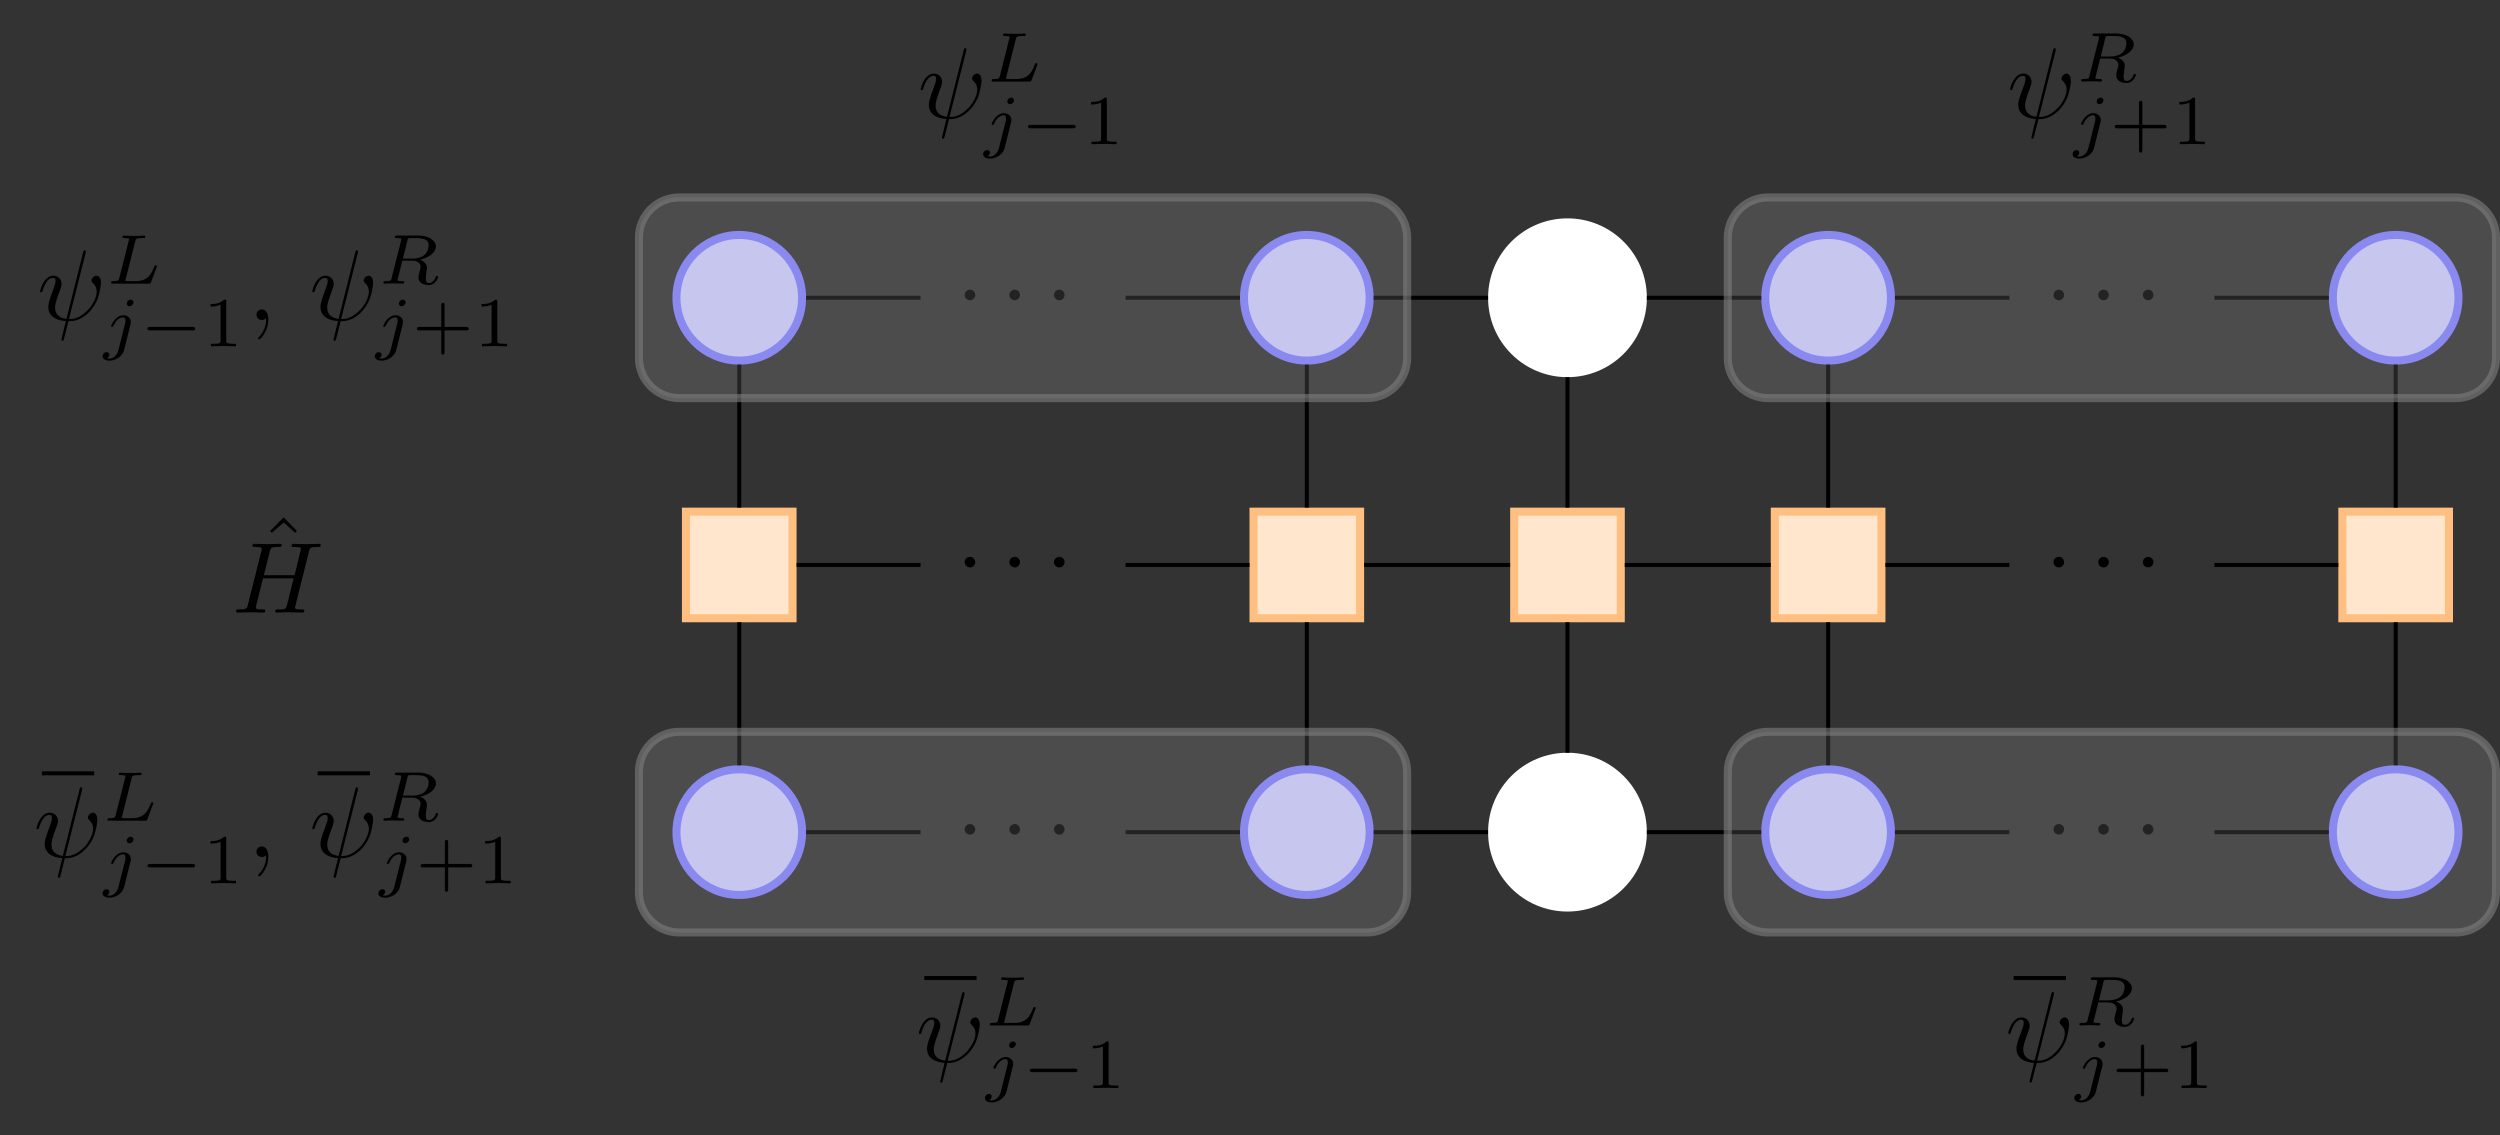 <?xml version="1.0" encoding="UTF-8"?>
<svg xmlns="http://www.w3.org/2000/svg" xmlns:xlink="http://www.w3.org/1999/xlink" width="247.756pt" height="112.508pt" viewBox="0 0 247.756 112.508" version="1.1">
<rect x="0" y="0" width="247.756" height="112.508" fill="#333333" stroke="none"/>
<defs>
<g>
<symbol overflow="visible" id="glyph0-0">
<path style="stroke:none;" d=""/>
</symbol>
<symbol overflow="visible" id="glyph0-1">
<path style="stroke:none;" d="M 4.812 -6.656 C 4.812 -6.703 4.828 -6.766 4.828 -6.812 C 4.828 -6.906 4.766 -6.922 4.719 -6.922 C 4.609 -6.922 4.609 -6.891 4.562 -6.719 L 2.906 -0.125 C 2.156 -0.219 1.781 -0.594 1.781 -1.25 C 1.781 -1.453 1.781 -1.703 2.312 -3.094 C 2.359 -3.219 2.422 -3.391 2.422 -3.594 C 2.422 -4.031 2.109 -4.406 1.609 -4.406 C 0.656 -4.406 0.297 -2.953 0.297 -2.875 C 0.297 -2.766 0.391 -2.766 0.406 -2.766 C 0.516 -2.766 0.516 -2.797 0.562 -2.953 C 0.844 -3.891 1.234 -4.188 1.578 -4.188 C 1.656 -4.188 1.828 -4.188 1.828 -3.875 C 1.828 -3.609 1.719 -3.359 1.594 -3.016 C 1.109 -1.75 1.109 -1.5 1.109 -1.328 C 1.109 -0.375 1.891 0.031 2.844 0.094 C 2.766 0.453 2.766 0.469 2.625 1 C 2.609 1.109 2.406 1.906 2.406 1.938 C 2.406 1.953 2.406 2.047 2.516 2.047 C 2.547 2.047 2.594 2.047 2.609 2 C 2.641 1.984 2.703 1.734 2.734 1.594 L 3.109 0.109 C 3.484 0.109 4.359 0.109 5.297 -0.953 C 5.703 -1.422 5.906 -1.859 6.016 -2.156 C 6.109 -2.406 6.328 -3.266 6.328 -3.703 C 6.328 -4.266 6.062 -4.406 5.891 -4.406 C 5.641 -4.406 5.391 -4.141 5.391 -3.922 C 5.391 -3.797 5.453 -3.734 5.547 -3.656 C 5.656 -3.547 5.906 -3.297 5.906 -2.812 C 5.906 -2.172 5.391 -1.359 5.031 -1 C 4.156 -0.109 3.516 -0.109 3.156 -0.109 Z M 4.812 -6.656 "/>
</symbol>
<symbol overflow="visible" id="glyph0-2">
<path style="stroke:none;" d="M 7.609 -6.047 C 7.703 -6.406 7.719 -6.5 8.438 -6.5 C 8.703 -6.5 8.781 -6.5 8.781 -6.703 C 8.781 -6.812 8.672 -6.812 8.641 -6.812 C 8.359 -6.812 7.641 -6.781 7.359 -6.781 C 7.078 -6.781 6.375 -6.812 6.078 -6.812 C 6 -6.812 5.891 -6.812 5.891 -6.609 C 5.891 -6.5 5.984 -6.5 6.172 -6.5 C 6.188 -6.5 6.375 -6.5 6.547 -6.484 C 6.734 -6.453 6.812 -6.453 6.812 -6.312 C 6.812 -6.281 6.812 -6.266 6.781 -6.125 L 6.188 -3.703 L 3.141 -3.703 L 3.734 -6.047 C 3.812 -6.406 3.844 -6.5 4.562 -6.5 C 4.828 -6.5 4.906 -6.5 4.906 -6.703 C 4.906 -6.812 4.797 -6.812 4.766 -6.812 C 4.484 -6.812 3.766 -6.781 3.484 -6.781 C 3.203 -6.781 2.5 -6.812 2.203 -6.812 C 2.125 -6.812 2.016 -6.812 2.016 -6.609 C 2.016 -6.5 2.109 -6.5 2.297 -6.5 C 2.312 -6.5 2.5 -6.5 2.672 -6.484 C 2.844 -6.453 2.938 -6.453 2.938 -6.312 C 2.938 -6.281 2.938 -6.25 2.906 -6.125 L 1.562 -0.781 C 1.469 -0.391 1.453 -0.312 0.656 -0.312 C 0.484 -0.312 0.391 -0.312 0.391 -0.109 C 0.391 0 0.516 0 0.531 0 C 0.812 0 1.516 -0.031 1.797 -0.031 C 2 -0.031 2.219 -0.016 2.438 -0.016 C 2.656 -0.016 2.875 0 3.078 0 C 3.156 0 3.281 0 3.281 -0.203 C 3.281 -0.312 3.188 -0.312 3 -0.312 C 2.625 -0.312 2.359 -0.312 2.359 -0.484 C 2.359 -0.547 2.375 -0.594 2.375 -0.656 L 3.062 -3.391 L 6.094 -3.391 C 5.688 -1.734 5.453 -0.781 5.406 -0.641 C 5.312 -0.312 5.125 -0.312 4.5 -0.312 C 4.359 -0.312 4.266 -0.312 4.266 -0.109 C 4.266 0 4.391 0 4.406 0 C 4.688 0 5.391 -0.031 5.672 -0.031 C 5.875 -0.031 6.094 -0.016 6.312 -0.016 C 6.531 -0.016 6.75 0 6.953 0 C 7.031 0 7.156 0 7.156 -0.203 C 7.156 -0.312 7.062 -0.312 6.875 -0.312 C 6.516 -0.312 6.234 -0.312 6.234 -0.484 C 6.234 -0.547 6.25 -0.594 6.266 -0.656 Z M 7.609 -6.047 "/>
</symbol>
<symbol overflow="visible" id="glyph1-0">
<path style="stroke:none;" d=""/>
</symbol>
<symbol overflow="visible" id="glyph1-1">
<path style="stroke:none;" d="M 2.875 -4.188 C 2.938 -4.438 2.953 -4.516 3.594 -4.516 C 3.812 -4.516 3.875 -4.516 3.875 -4.656 C 3.875 -4.672 3.875 -4.766 3.766 -4.766 C 3.609 -4.766 3.422 -4.75 3.25 -4.734 C 3.078 -4.734 2.859 -4.734 2.688 -4.734 C 2.547 -4.734 2.359 -4.734 2.203 -4.734 C 2.062 -4.734 1.891 -4.766 1.75 -4.766 C 1.719 -4.766 1.609 -4.766 1.609 -4.609 C 1.609 -4.516 1.688 -4.516 1.828 -4.516 C 1.844 -4.516 1.969 -4.516 2.094 -4.5 C 2.25 -4.484 2.266 -4.469 2.266 -4.391 C 2.266 -4.391 2.266 -4.344 2.234 -4.25 L 1.297 -0.547 C 1.234 -0.312 1.219 -0.25 0.688 -0.25 C 0.578 -0.25 0.484 -0.25 0.484 -0.109 C 0.484 0 0.562 0 0.688 0 L 4.188 0 C 4.375 0 4.375 0 4.438 -0.141 C 4.5 -0.328 5.031 -1.672 5.031 -1.734 C 5.031 -1.75 5.016 -1.828 4.906 -1.828 C 4.828 -1.828 4.812 -1.797 4.766 -1.688 C 4.5 -1.031 4.188 -0.25 2.922 -0.25 L 2.125 -0.25 C 1.922 -0.25 1.906 -0.266 1.906 -0.328 C 1.906 -0.328 1.906 -0.359 1.938 -0.469 Z M 2.875 -4.188 "/>
</symbol>
<symbol overflow="visible" id="glyph1-2">
<path style="stroke:none;" d="M 3.062 -4.359 C 3.062 -4.469 2.969 -4.625 2.781 -4.625 C 2.578 -4.625 2.391 -4.422 2.391 -4.234 C 2.391 -4.125 2.469 -3.969 2.672 -3.969 C 2.859 -3.969 3.062 -4.156 3.062 -4.359 Z M 1.578 0.344 C 1.469 0.828 1.094 1.219 0.688 1.219 C 0.594 1.219 0.516 1.219 0.438 1.188 C 0.609 1.094 0.672 0.938 0.672 0.828 C 0.672 0.656 0.531 0.578 0.391 0.578 C 0.188 0.578 0 0.766 0 0.984 C 0 1.25 0.266 1.422 0.688 1.422 C 1.109 1.422 1.922 1.172 2.141 0.328 L 2.766 -2.172 C 2.781 -2.25 2.797 -2.312 2.797 -2.422 C 2.797 -2.797 2.469 -3.078 2.062 -3.078 C 1.281 -3.078 0.844 -2.109 0.844 -2 C 0.844 -1.922 0.938 -1.922 0.953 -1.922 C 1.031 -1.922 1.047 -1.938 1.094 -2.047 C 1.266 -2.453 1.625 -2.875 2.031 -2.875 C 2.203 -2.875 2.266 -2.766 2.266 -2.531 C 2.266 -2.453 2.266 -2.359 2.25 -2.328 Z M 1.578 0.344 "/>
</symbol>
<symbol overflow="visible" id="glyph1-3">
<path style="stroke:none;" d="M 2.875 -4.266 C 2.922 -4.469 2.938 -4.484 3.094 -4.516 L 3.547 -4.516 C 4.188 -4.516 4.984 -4.516 4.984 -3.797 C 4.984 -3.5 4.859 -3.062 4.531 -2.812 C 4.25 -2.594 3.812 -2.484 3.328 -2.484 L 2.438 -2.484 Z M 4.141 -2.375 C 4.969 -2.562 5.703 -3.062 5.703 -3.688 C 5.703 -4.281 5 -4.766 3.984 -4.766 L 1.844 -4.766 C 1.719 -4.766 1.625 -4.766 1.625 -4.609 C 1.625 -4.516 1.703 -4.516 1.844 -4.516 C 1.859 -4.516 1.984 -4.516 2.109 -4.5 C 2.266 -4.484 2.266 -4.469 2.266 -4.391 C 2.266 -4.391 2.266 -4.344 2.25 -4.25 L 1.312 -0.547 C 1.266 -0.312 1.25 -0.25 0.703 -0.25 C 0.578 -0.25 0.5 -0.25 0.5 -0.109 C 0.5 -0.031 0.547 0 0.609 0 C 0.734 0 0.906 -0.016 1.031 -0.016 C 1.172 -0.016 1.375 -0.031 1.5 -0.031 C 1.641 -0.031 1.797 -0.016 1.938 -0.016 C 2.094 -0.016 2.266 0 2.406 0 C 2.453 0 2.562 0 2.562 -0.141 C 2.562 -0.25 2.484 -0.25 2.328 -0.25 C 2.219 -0.25 2.188 -0.25 2.062 -0.266 C 1.906 -0.281 1.906 -0.297 1.906 -0.375 C 1.906 -0.375 1.906 -0.422 1.938 -0.516 L 2.375 -2.281 L 3.328 -2.281 C 3.922 -2.281 4.188 -1.984 4.188 -1.656 C 4.188 -1.562 4.125 -1.328 4.078 -1.172 C 4 -0.844 3.969 -0.75 3.969 -0.625 C 3.969 -0.078 4.484 0.141 5 0.141 C 5.641 0.141 5.922 -0.547 5.922 -0.672 C 5.922 -0.688 5.906 -0.766 5.797 -0.766 C 5.703 -0.766 5.688 -0.719 5.672 -0.641 C 5.578 -0.344 5.312 -0.062 5.031 -0.062 C 4.844 -0.062 4.703 -0.125 4.703 -0.516 C 4.703 -0.688 4.75 -1.047 4.781 -1.234 C 4.812 -1.422 4.812 -1.484 4.812 -1.562 C 4.812 -1.641 4.812 -1.875 4.609 -2.078 C 4.484 -2.219 4.297 -2.312 4.141 -2.375 Z M 4.141 -2.375 "/>
</symbol>
<symbol overflow="visible" id="glyph2-0">
<path style="stroke:none;" d=""/>
</symbol>
<symbol overflow="visible" id="glyph2-1">
<path style="stroke:none;" d="M 5.188 -1.578 C 5.297 -1.578 5.469 -1.578 5.469 -1.734 C 5.469 -1.922 5.297 -1.922 5.188 -1.922 L 1.031 -1.922 C 0.922 -1.922 0.75 -1.922 0.75 -1.75 C 0.75 -1.578 0.906 -1.578 1.031 -1.578 Z M 5.188 -1.578 "/>
</symbol>
<symbol overflow="visible" id="glyph3-0">
<path style="stroke:none;" d=""/>
</symbol>
<symbol overflow="visible" id="glyph3-1">
<path style="stroke:none;" d="M 2.328 -4.438 C 2.328 -4.625 2.328 -4.625 2.125 -4.625 C 1.672 -4.188 1.047 -4.188 0.766 -4.188 L 0.766 -3.938 C 0.922 -3.938 1.391 -3.938 1.766 -4.125 L 1.766 -0.578 C 1.766 -0.344 1.766 -0.25 1.078 -0.25 L 0.812 -0.25 L 0.812 0 C 0.938 0 1.797 -0.031 2.047 -0.031 C 2.266 -0.031 3.141 0 3.297 0 L 3.297 -0.25 L 3.031 -0.25 C 2.328 -0.25 2.328 -0.344 2.328 -0.578 Z M 2.328 -4.438 "/>
</symbol>
<symbol overflow="visible" id="glyph3-2">
<path style="stroke:none;" d="M 3.219 -1.578 L 5.359 -1.578 C 5.453 -1.578 5.609 -1.578 5.609 -1.734 C 5.609 -1.922 5.453 -1.922 5.359 -1.922 L 3.219 -1.922 L 3.219 -4.062 C 3.219 -4.141 3.219 -4.312 3.062 -4.312 C 2.891 -4.312 2.891 -4.156 2.891 -4.062 L 2.891 -1.922 L 0.75 -1.922 C 0.656 -1.922 0.484 -1.922 0.484 -1.75 C 0.484 -1.578 0.641 -1.578 0.75 -1.578 L 2.891 -1.578 L 2.891 0.562 C 2.891 0.656 2.891 0.828 3.047 0.828 C 3.219 0.828 3.219 0.656 3.219 0.562 Z M 3.219 -1.578 "/>
</symbol>
<symbol overflow="visible" id="glyph4-0">
<path style="stroke:none;" d=""/>
</symbol>
<symbol overflow="visible" id="glyph4-1">
<path style="stroke:none;" d="M 1.781 -0.188 C 1.797 -0.141 1.812 -0.078 1.812 -0.016 C 1.812 0.656 1.5 1.234 1.062 1.719 C 1.031 1.75 1.016 1.781 1.016 1.812 C 1.016 1.859 1.062 1.906 1.109 1.906 C 1.25 1.906 1.531 1.531 1.656 1.312 C 1.891 0.906 2.031 0.438 2.031 -0.031 C 2.031 -0.484 1.891 -1.062 1.375 -1.062 C 1.078 -1.062 0.859 -0.844 0.859 -0.531 C 0.859 -0.203 1.109 -0.016 1.391 -0.016 C 1.531 -0.016 1.688 -0.062 1.781 -0.188 Z M 1.781 -0.188 "/>
</symbol>
<symbol overflow="visible" id="glyph5-0">
<path style="stroke:none;" d=""/>
</symbol>
<symbol overflow="visible" id="glyph5-1">
<path style="stroke:none;" d="M 1.906 -2.5 C 1.906 -2.781 1.672 -3.016 1.391 -3.016 C 1.094 -3.016 0.859 -2.781 0.859 -2.5 C 0.859 -2.203 1.094 -1.969 1.391 -1.969 C 1.672 -1.969 1.906 -2.203 1.906 -2.5 Z M 1.906 -2.5 "/>
</symbol>
<symbol overflow="visible" id="glyph6-0">
<path style="stroke:none;" d=""/>
</symbol>
<symbol overflow="visible" id="glyph6-1">
<path style="stroke:none;" d="M 2.5 -6.922 L 1.156 -5.562 L 1.328 -5.391 L 2.5 -6.406 L 3.641 -5.391 L 3.812 -5.562 Z M 2.5 -6.922 "/>
</symbol>
</g>
<clipPath id="clip1">
  <path d="M 219 64 L 247.758 64 L 247.758 100 L 219 100 Z M 219 64 "/>
</clipPath>
<clipPath id="clip2">
  <path d="M 219 12 L 247.758 12 L 247.758 48 L 219 48 Z M 219 12 "/>
</clipPath>
<clipPath id="clip3">
  <path d="M 171 72 L 247.758 72 L 247.758 93 L 171 93 Z M 171 72 "/>
</clipPath>
<clipPath id="clip4">
  <path d="M 159 61 L 247.758 61 L 247.758 104 L 159 104 Z M 159 61 "/>
</clipPath>
<clipPath id="clip5">
  <path d="M 171 19 L 247.758 19 L 247.758 40 L 171 40 Z M 171 19 "/>
</clipPath>
<clipPath id="clip6">
  <path d="M 159 8 L 247.758 8 L 247.758 51 L 159 51 Z M 159 8 "/>
</clipPath>
</defs>
<g id="surface1">
<path style="fill:none;stroke-width:0.398;stroke-linecap:butt;stroke-linejoin:miter;stroke:rgb(0%,0%,0%);stroke-opacity:1;stroke-miterlimit:10;" d="M -0.002 -0.002 L 5.186 -0.002 " transform="matrix(1,0,0,-1,4.15,76.635)"/>
<g style="fill:rgb(0%,0%,0%);fill-opacity:1;">
  <use xlink:href="#glyph0-1" x="3.32" y="84.948"/>
</g>
<g style="fill:rgb(0%,0%,0%);fill-opacity:1;">
  <use xlink:href="#glyph1-1" x="10.167" y="81.333"/>
</g>
<g style="fill:rgb(0%,0%,0%);fill-opacity:1;">
  <use xlink:href="#glyph1-2" x="10.167" y="87.541"/>
</g>
<g style="fill:rgb(0%,0%,0%);fill-opacity:1;">
  <use xlink:href="#glyph2-1" x="13.866" y="87.541"/>
</g>
<g style="fill:rgb(0%,0%,0%);fill-opacity:1;">
  <use xlink:href="#glyph3-1" x="20.093" y="87.541"/>
</g>
<g style="fill:rgb(0%,0%,0%);fill-opacity:1;">
  <use xlink:href="#glyph4-1" x="24.562" y="84.948"/>
</g>
<path style="fill:none;stroke-width:0.398;stroke-linecap:butt;stroke-linejoin:miter;stroke:rgb(0%,0%,0%);stroke-opacity:1;stroke-miterlimit:10;" d="M 0.001 -0.002 L 5.185 -0.002 " transform="matrix(1,0,0,-1,31.479,76.635)"/>
<g style="fill:rgb(0%,0%,0%);fill-opacity:1;">
  <use xlink:href="#glyph0-1" x="30.649" y="84.948"/>
</g>
<g style="fill:rgb(0%,0%,0%);fill-opacity:1;">
  <use xlink:href="#glyph1-3" x="37.496" y="81.333"/>
</g>
<g style="fill:rgb(0%,0%,0%);fill-opacity:1;">
  <use xlink:href="#glyph1-2" x="37.496" y="87.541"/>
</g>
<g style="fill:rgb(0%,0%,0%);fill-opacity:1;">
  <use xlink:href="#glyph3-2" x="41.196" y="87.541"/>
  <use xlink:href="#glyph3-1" x="47.312" y="87.541"/>
</g>
<path style="fill-rule:nonzero;fill:rgb(79.999%,79.999%,100%);fill-opacity:1;stroke-width:0.797;stroke-linecap:butt;stroke-linejoin:miter;stroke:rgb(50%,50%,100%);stroke-opacity:1;stroke-miterlimit:10;" d="M 51.938 -0.002 C 51.938 3.44 49.149 6.225 45.712 6.225 C 42.274 6.225 39.489 3.44 39.489 -0.002 C 39.489 -3.439 42.274 -6.224 45.712 -6.224 C 49.149 -6.224 51.938 -3.439 51.938 -0.002 Z M 51.938 -0.002 " transform="matrix(1,0,0,-1,27.55,82.467)"/>
<g style="fill:rgb(0%,0%,0%);fill-opacity:1;">
  <use xlink:href="#glyph5-1" x="94.743" y="84.681"/>
</g>
<g style="fill:rgb(0%,0%,0%);fill-opacity:1;">
  <use xlink:href="#glyph5-1" x="99.174" y="84.681"/>
</g>
<g style="fill:rgb(0%,0%,0%);fill-opacity:1;">
  <use xlink:href="#glyph5-1" x="103.596" y="84.681"/>
</g>
<path style="fill-rule:nonzero;fill:rgb(79.999%,79.999%,100%);fill-opacity:1;stroke-width:0.797;stroke-linecap:butt;stroke-linejoin:miter;stroke:rgb(50%,50%,100%);stroke-opacity:1;stroke-miterlimit:10;" d="M 108.184 -0.002 C 108.184 3.44 105.395 6.225 101.958 6.225 C 98.52 6.225 95.735 3.44 95.735 -0.002 C 95.735 -3.439 98.52 -6.224 101.958 -6.224 C 105.395 -6.224 108.184 -3.439 108.184 -0.002 Z M 108.184 -0.002 " transform="matrix(1,0,0,-1,27.55,82.467)"/>
<path style="fill-rule:nonzero;fill:rgb(100%,100%,100%);fill-opacity:1;stroke-width:0.797;stroke-linecap:butt;stroke-linejoin:miter;stroke:rgb(100%,100%,100%);stroke-opacity:1;stroke-miterlimit:10;" d="M 135.259 -0.002 C 135.259 4.127 131.915 7.471 127.79 7.471 C 123.665 7.471 120.321 4.127 120.321 -0.002 C 120.321 -4.127 123.665 -7.471 127.79 -7.471 C 131.915 -7.471 135.259 -4.127 135.259 -0.002 Z M 135.259 -0.002 " transform="matrix(1,0,0,-1,27.55,82.467)"/>
<path style="fill-rule:nonzero;fill:rgb(79.999%,79.999%,100%);fill-opacity:1;stroke-width:0.797;stroke-linecap:butt;stroke-linejoin:miter;stroke:rgb(50%,50%,100%);stroke-opacity:1;stroke-miterlimit:10;" d="M 159.845 -0.002 C 159.845 3.44 157.059 6.225 153.622 6.225 C 150.18 6.225 147.395 3.44 147.395 -0.002 C 147.395 -3.439 150.18 -6.224 153.622 -6.224 C 157.059 -6.224 159.845 -3.439 159.845 -0.002 Z M 159.845 -0.002 " transform="matrix(1,0,0,-1,27.55,82.467)"/>
<g style="fill:rgb(0%,0%,0%);fill-opacity:1;">
  <use xlink:href="#glyph5-1" x="202.65" y="84.681"/>
</g>
<g style="fill:rgb(0%,0%,0%);fill-opacity:1;">
  <use xlink:href="#glyph5-1" x="207.081" y="84.681"/>
</g>
<g style="fill:rgb(0%,0%,0%);fill-opacity:1;">
  <use xlink:href="#glyph5-1" x="211.503" y="84.681"/>
</g>
<path style=" stroke:none;fill-rule:nonzero;fill:rgb(79.999%,79.999%,100%);fill-opacity:1;" d="M 243.641 82.469 C 243.641 79.027 240.855 76.242 237.418 76.242 C 233.977 76.242 231.191 79.027 231.191 82.469 C 231.191 85.906 233.977 88.691 237.418 88.691 C 240.855 88.691 243.641 85.906 243.641 82.469 Z M 243.641 82.469 "/>
<g clip-path="url(#clip1)" clip-rule="nonzero">
<path style="fill:none;stroke-width:0.797;stroke-linecap:butt;stroke-linejoin:miter;stroke:rgb(50%,50%,100%);stroke-opacity:1;stroke-miterlimit:10;" d="M 216.091 -0.002 C 216.091 3.44 213.305 6.225 209.868 6.225 C 206.427 6.225 203.641 3.44 203.641 -0.002 C 203.641 -3.439 206.427 -6.224 209.868 -6.224 C 213.305 -6.224 216.091 -3.439 216.091 -0.002 Z M 216.091 -0.002 " transform="matrix(1,0,0,-1,27.55,82.467)"/>
</g>
<path style="fill-rule:nonzero;fill:rgb(100%,89.999%,79.999%);fill-opacity:1;stroke-width:0.797;stroke-linecap:butt;stroke-linejoin:miter;stroke:rgb(100%,75%,50%);stroke-opacity:1;stroke-miterlimit:10;" d="M 50.993 31.76 L 40.43 31.76 L 40.43 21.197 L 50.993 21.197 Z M 50.993 31.76 " transform="matrix(1,0,0,-1,27.55,82.467)"/>
<g style="fill:rgb(0%,0%,0%);fill-opacity:1;">
  <use xlink:href="#glyph6-1" x="25.613" y="58.189"/>
</g>
<g style="fill:rgb(0%,0%,0%);fill-opacity:1;">
  <use xlink:href="#glyph0-2" x="23.005" y="60.707"/>
</g>
<g style="fill:rgb(0%,0%,0%);fill-opacity:1;">
  <use xlink:href="#glyph5-1" x="94.743" y="58.203"/>
</g>
<g style="fill:rgb(0%,0%,0%);fill-opacity:1;">
  <use xlink:href="#glyph5-1" x="99.174" y="58.203"/>
</g>
<g style="fill:rgb(0%,0%,0%);fill-opacity:1;">
  <use xlink:href="#glyph5-1" x="103.596" y="58.203"/>
</g>
<path style="fill-rule:nonzero;fill:rgb(100%,89.999%,79.999%);fill-opacity:1;stroke-width:0.797;stroke-linecap:butt;stroke-linejoin:miter;stroke:rgb(100%,75%,50%);stroke-opacity:1;stroke-miterlimit:10;" d="M 107.239 31.76 L 96.677 31.76 L 96.677 21.197 L 107.239 21.197 Z M 107.239 31.76 " transform="matrix(1,0,0,-1,27.55,82.467)"/>
<path style="fill-rule:nonzero;fill:rgb(100%,89.999%,79.999%);fill-opacity:1;stroke-width:0.797;stroke-linecap:butt;stroke-linejoin:miter;stroke:rgb(100%,75%,50%);stroke-opacity:1;stroke-miterlimit:10;" d="M 133.071 31.76 L 122.509 31.76 L 122.509 21.197 L 133.071 21.197 Z M 133.071 31.76 " transform="matrix(1,0,0,-1,27.55,82.467)"/>
<path style="fill-rule:nonzero;fill:rgb(100%,89.999%,79.999%);fill-opacity:1;stroke-width:0.797;stroke-linecap:butt;stroke-linejoin:miter;stroke:rgb(100%,75%,50%);stroke-opacity:1;stroke-miterlimit:10;" d="M 158.903 31.76 L 148.337 31.76 L 148.337 21.197 L 158.903 21.197 Z M 158.903 31.76 " transform="matrix(1,0,0,-1,27.55,82.467)"/>
<g style="fill:rgb(0%,0%,0%);fill-opacity:1;">
  <use xlink:href="#glyph5-1" x="202.65" y="58.203"/>
</g>
<g style="fill:rgb(0%,0%,0%);fill-opacity:1;">
  <use xlink:href="#glyph5-1" x="207.081" y="58.203"/>
</g>
<g style="fill:rgb(0%,0%,0%);fill-opacity:1;">
  <use xlink:href="#glyph5-1" x="211.503" y="58.203"/>
</g>
<path style="fill-rule:nonzero;fill:rgb(100%,89.999%,79.999%);fill-opacity:1;stroke-width:0.797;stroke-linecap:butt;stroke-linejoin:miter;stroke:rgb(100%,75%,50%);stroke-opacity:1;stroke-miterlimit:10;" d="M 215.149 31.76 L 204.583 31.76 L 204.583 21.197 L 215.149 21.197 Z M 215.149 31.76 " transform="matrix(1,0,0,-1,27.55,82.467)"/>
<path style="fill-rule:nonzero;fill:rgb(79.999%,79.999%,100%);fill-opacity:1;stroke-width:0.797;stroke-linecap:butt;stroke-linejoin:miter;stroke:rgb(50%,50%,100%);stroke-opacity:1;stroke-miterlimit:10;" d="M 51.938 52.959 C 51.938 56.397 49.149 59.182 45.712 59.182 C 42.274 59.182 39.489 56.397 39.489 52.959 C 39.489 49.518 42.274 46.733 45.712 46.733 C 49.149 46.733 51.938 49.518 51.938 52.959 Z M 51.938 52.959 " transform="matrix(1,0,0,-1,27.55,82.467)"/>
<g style="fill:rgb(0%,0%,0%);fill-opacity:1;">
  <use xlink:href="#glyph0-1" x="3.677" y="31.726"/>
</g>
<g style="fill:rgb(0%,0%,0%);fill-opacity:1;">
  <use xlink:href="#glyph1-1" x="10.524" y="28.111"/>
</g>
<g style="fill:rgb(0%,0%,0%);fill-opacity:1;">
  <use xlink:href="#glyph1-2" x="10.167" y="34.32"/>
</g>
<g style="fill:rgb(0%,0%,0%);fill-opacity:1;">
  <use xlink:href="#glyph2-1" x="13.866" y="34.32"/>
</g>
<g style="fill:rgb(0%,0%,0%);fill-opacity:1;">
  <use xlink:href="#glyph3-1" x="20.093" y="34.32"/>
</g>
<g style="fill:rgb(0%,0%,0%);fill-opacity:1;">
  <use xlink:href="#glyph4-1" x="24.562" y="31.726"/>
</g>
<g style="fill:rgb(0%,0%,0%);fill-opacity:1;">
  <use xlink:href="#glyph0-1" x="30.649" y="31.726"/>
</g>
<g style="fill:rgb(0%,0%,0%);fill-opacity:1;">
  <use xlink:href="#glyph1-3" x="37.496" y="28.111"/>
</g>
<g style="fill:rgb(0%,0%,0%);fill-opacity:1;">
  <use xlink:href="#glyph1-2" x="37.139" y="34.32"/>
</g>
<g style="fill:rgb(0%,0%,0%);fill-opacity:1;">
  <use xlink:href="#glyph3-2" x="40.838" y="34.32"/>
  <use xlink:href="#glyph3-1" x="46.954" y="34.32"/>
</g>
<g style="fill:rgb(0%,0%,0%);fill-opacity:1;">
  <use xlink:href="#glyph5-1" x="94.743" y="31.724"/>
</g>
<g style="fill:rgb(0%,0%,0%);fill-opacity:1;">
  <use xlink:href="#glyph5-1" x="99.174" y="31.724"/>
</g>
<g style="fill:rgb(0%,0%,0%);fill-opacity:1;">
  <use xlink:href="#glyph5-1" x="103.596" y="31.724"/>
</g>
<path style="fill-rule:nonzero;fill:rgb(79.999%,79.999%,100%);fill-opacity:1;stroke-width:0.797;stroke-linecap:butt;stroke-linejoin:miter;stroke:rgb(50%,50%,100%);stroke-opacity:1;stroke-miterlimit:10;" d="M 108.184 52.959 C 108.184 56.397 105.395 59.182 101.958 59.182 C 98.52 59.182 95.735 56.397 95.735 52.959 C 95.735 49.518 98.52 46.733 101.958 46.733 C 105.395 46.733 108.184 49.518 108.184 52.959 Z M 108.184 52.959 " transform="matrix(1,0,0,-1,27.55,82.467)"/>
<path style="fill-rule:nonzero;fill:rgb(100%,100%,100%);fill-opacity:1;stroke-width:0.797;stroke-linecap:butt;stroke-linejoin:miter;stroke:rgb(100%,100%,100%);stroke-opacity:1;stroke-miterlimit:10;" d="M 135.259 52.959 C 135.259 57.084 131.915 60.428 127.79 60.428 C 123.665 60.428 120.321 57.084 120.321 52.959 C 120.321 48.83 123.665 45.487 127.79 45.487 C 131.915 45.487 135.259 48.83 135.259 52.959 Z M 135.259 52.959 " transform="matrix(1,0,0,-1,27.55,82.467)"/>
<path style="fill-rule:nonzero;fill:rgb(79.999%,79.999%,100%);fill-opacity:1;stroke-width:0.797;stroke-linecap:butt;stroke-linejoin:miter;stroke:rgb(50%,50%,100%);stroke-opacity:1;stroke-miterlimit:10;" d="M 159.845 52.959 C 159.845 56.397 157.059 59.182 153.622 59.182 C 150.18 59.182 147.395 56.397 147.395 52.959 C 147.395 49.518 150.18 46.733 153.622 46.733 C 157.059 46.733 159.845 49.518 159.845 52.959 Z M 159.845 52.959 " transform="matrix(1,0,0,-1,27.55,82.467)"/>
<g style="fill:rgb(0%,0%,0%);fill-opacity:1;">
  <use xlink:href="#glyph5-1" x="202.65" y="31.724"/>
</g>
<g style="fill:rgb(0%,0%,0%);fill-opacity:1;">
  <use xlink:href="#glyph5-1" x="207.081" y="31.724"/>
</g>
<g style="fill:rgb(0%,0%,0%);fill-opacity:1;">
  <use xlink:href="#glyph5-1" x="211.503" y="31.724"/>
</g>
<path style=" stroke:none;fill-rule:nonzero;fill:rgb(79.999%,79.999%,100%);fill-opacity:1;" d="M 243.641 29.508 C 243.641 26.07 240.855 23.285 237.418 23.285 C 233.977 23.285 231.191 26.07 231.191 29.508 C 231.191 32.949 233.977 35.734 237.418 35.734 C 240.855 35.734 243.641 32.949 243.641 29.508 Z M 243.641 29.508 "/>
<g clip-path="url(#clip2)" clip-rule="nonzero">
<path style="fill:none;stroke-width:0.797;stroke-linecap:butt;stroke-linejoin:miter;stroke:rgb(50%,50%,100%);stroke-opacity:1;stroke-miterlimit:10;" d="M 216.091 52.959 C 216.091 56.397 213.305 59.182 209.868 59.182 C 206.427 59.182 203.641 56.397 203.641 52.959 C 203.641 49.518 206.427 46.733 209.868 46.733 C 213.305 46.733 216.091 49.518 216.091 52.959 Z M 216.091 52.959 " transform="matrix(1,0,0,-1,27.55,82.467)"/>
</g>
<path style="fill:none;stroke-width:0.399;stroke-linecap:butt;stroke-linejoin:miter;stroke:rgb(0%,0%,0%);stroke-opacity:1;stroke-miterlimit:10;" d="M 52.337 -0.002 L 63.677 -0.002 " transform="matrix(1,0,0,-1,27.55,82.467)"/>
<path style="fill:none;stroke-width:0.399;stroke-linecap:butt;stroke-linejoin:miter;stroke:rgb(0%,0%,0%);stroke-opacity:1;stroke-miterlimit:10;" d="M 83.997 -0.002 L 95.333 -0.002 " transform="matrix(1,0,0,-1,27.55,82.467)"/>
<path style="fill:none;stroke-width:0.399;stroke-linecap:butt;stroke-linejoin:miter;stroke:rgb(0%,0%,0%);stroke-opacity:1;stroke-miterlimit:10;" d="M 108.583 -0.002 L 119.923 -0.002 " transform="matrix(1,0,0,-1,27.55,82.467)"/>
<path style="fill:none;stroke-width:0.399;stroke-linecap:butt;stroke-linejoin:miter;stroke:rgb(0%,0%,0%);stroke-opacity:1;stroke-miterlimit:10;" d="M 135.657 -0.002 L 146.997 -0.002 " transform="matrix(1,0,0,-1,27.55,82.467)"/>
<path style="fill:none;stroke-width:0.399;stroke-linecap:butt;stroke-linejoin:miter;stroke:rgb(0%,0%,0%);stroke-opacity:1;stroke-miterlimit:10;" d="M 160.243 -0.002 L 171.583 -0.002 " transform="matrix(1,0,0,-1,27.55,82.467)"/>
<path style="fill:none;stroke-width:0.399;stroke-linecap:butt;stroke-linejoin:miter;stroke:rgb(0%,0%,0%);stroke-opacity:1;stroke-miterlimit:10;" d="M 191.903 -0.002 L 203.243 -0.002 " transform="matrix(1,0,0,-1,27.55,82.467)"/>
<path style="fill:none;stroke-width:0.399;stroke-linecap:butt;stroke-linejoin:miter;stroke:rgb(0%,0%,0%);stroke-opacity:1;stroke-miterlimit:10;" d="M 51.395 26.479 L 63.677 26.479 " transform="matrix(1,0,0,-1,27.55,82.467)"/>
<path style="fill:none;stroke-width:0.399;stroke-linecap:butt;stroke-linejoin:miter;stroke:rgb(0%,0%,0%);stroke-opacity:1;stroke-miterlimit:10;" d="M 83.997 26.479 L 96.278 26.479 " transform="matrix(1,0,0,-1,27.55,82.467)"/>
<path style="fill:none;stroke-width:0.399;stroke-linecap:butt;stroke-linejoin:miter;stroke:rgb(0%,0%,0%);stroke-opacity:1;stroke-miterlimit:10;" d="M 107.641 26.479 L 122.106 26.479 " transform="matrix(1,0,0,-1,27.55,82.467)"/>
<path style="fill:none;stroke-width:0.399;stroke-linecap:butt;stroke-linejoin:miter;stroke:rgb(0%,0%,0%);stroke-opacity:1;stroke-miterlimit:10;" d="M 133.47 26.479 L 147.938 26.479 " transform="matrix(1,0,0,-1,27.55,82.467)"/>
<path style="fill:none;stroke-width:0.399;stroke-linecap:butt;stroke-linejoin:miter;stroke:rgb(0%,0%,0%);stroke-opacity:1;stroke-miterlimit:10;" d="M 159.302 26.479 L 171.583 26.479 " transform="matrix(1,0,0,-1,27.55,82.467)"/>
<path style="fill:none;stroke-width:0.399;stroke-linecap:butt;stroke-linejoin:miter;stroke:rgb(0%,0%,0%);stroke-opacity:1;stroke-miterlimit:10;" d="M 191.903 26.479 L 204.184 26.479 " transform="matrix(1,0,0,-1,27.55,82.467)"/>
<path style="fill:none;stroke-width:0.399;stroke-linecap:butt;stroke-linejoin:miter;stroke:rgb(0%,0%,0%);stroke-opacity:1;stroke-miterlimit:10;" d="M 52.337 52.959 L 63.677 52.959 " transform="matrix(1,0,0,-1,27.55,82.467)"/>
<path style="fill:none;stroke-width:0.399;stroke-linecap:butt;stroke-linejoin:miter;stroke:rgb(0%,0%,0%);stroke-opacity:1;stroke-miterlimit:10;" d="M 83.997 52.959 L 95.333 52.959 " transform="matrix(1,0,0,-1,27.55,82.467)"/>
<path style="fill:none;stroke-width:0.399;stroke-linecap:butt;stroke-linejoin:miter;stroke:rgb(0%,0%,0%);stroke-opacity:1;stroke-miterlimit:10;" d="M 108.583 52.959 L 119.923 52.959 " transform="matrix(1,0,0,-1,27.55,82.467)"/>
<path style="fill:none;stroke-width:0.399;stroke-linecap:butt;stroke-linejoin:miter;stroke:rgb(0%,0%,0%);stroke-opacity:1;stroke-miterlimit:10;" d="M 135.657 52.959 L 146.997 52.959 " transform="matrix(1,0,0,-1,27.55,82.467)"/>
<path style="fill:none;stroke-width:0.399;stroke-linecap:butt;stroke-linejoin:miter;stroke:rgb(0%,0%,0%);stroke-opacity:1;stroke-miterlimit:10;" d="M 160.243 52.959 L 171.583 52.959 " transform="matrix(1,0,0,-1,27.55,82.467)"/>
<path style="fill:none;stroke-width:0.399;stroke-linecap:butt;stroke-linejoin:miter;stroke:rgb(0%,0%,0%);stroke-opacity:1;stroke-miterlimit:10;" d="M 191.903 52.959 L 203.243 52.959 " transform="matrix(1,0,0,-1,27.55,82.467)"/>
<path style="fill:none;stroke-width:0.399;stroke-linecap:butt;stroke-linejoin:miter;stroke:rgb(0%,0%,0%);stroke-opacity:1;stroke-miterlimit:10;" d="M 45.712 6.623 L 45.712 20.799 " transform="matrix(1,0,0,-1,27.55,82.467)"/>
<path style="fill:none;stroke-width:0.399;stroke-linecap:butt;stroke-linejoin:miter;stroke:rgb(0%,0%,0%);stroke-opacity:1;stroke-miterlimit:10;" d="M 101.958 6.623 L 101.958 20.799 " transform="matrix(1,0,0,-1,27.55,82.467)"/>
<path style="fill:none;stroke-width:0.399;stroke-linecap:butt;stroke-linejoin:miter;stroke:rgb(0%,0%,0%);stroke-opacity:1;stroke-miterlimit:10;" d="M 127.79 7.869 L 127.79 20.799 " transform="matrix(1,0,0,-1,27.55,82.467)"/>
<path style="fill:none;stroke-width:0.399;stroke-linecap:butt;stroke-linejoin:miter;stroke:rgb(0%,0%,0%);stroke-opacity:1;stroke-miterlimit:10;" d="M 153.622 6.623 L 153.622 20.799 " transform="matrix(1,0,0,-1,27.55,82.467)"/>
<path style="fill:none;stroke-width:0.399;stroke-linecap:butt;stroke-linejoin:miter;stroke:rgb(0%,0%,0%);stroke-opacity:1;stroke-miterlimit:10;" d="M 209.868 6.623 L 209.868 20.799 " transform="matrix(1,0,0,-1,27.55,82.467)"/>
<path style="fill:none;stroke-width:0.399;stroke-linecap:butt;stroke-linejoin:miter;stroke:rgb(0%,0%,0%);stroke-opacity:1;stroke-miterlimit:10;" d="M 45.712 32.162 L 45.712 46.334 " transform="matrix(1,0,0,-1,27.55,82.467)"/>
<path style="fill:none;stroke-width:0.399;stroke-linecap:butt;stroke-linejoin:miter;stroke:rgb(0%,0%,0%);stroke-opacity:1;stroke-miterlimit:10;" d="M 101.958 32.162 L 101.958 46.334 " transform="matrix(1,0,0,-1,27.55,82.467)"/>
<path style="fill:none;stroke-width:0.399;stroke-linecap:butt;stroke-linejoin:miter;stroke:rgb(0%,0%,0%);stroke-opacity:1;stroke-miterlimit:10;" d="M 127.79 32.162 L 127.79 45.088 " transform="matrix(1,0,0,-1,27.55,82.467)"/>
<path style="fill:none;stroke-width:0.399;stroke-linecap:butt;stroke-linejoin:miter;stroke:rgb(0%,0%,0%);stroke-opacity:1;stroke-miterlimit:10;" d="M 153.622 32.162 L 153.622 46.334 " transform="matrix(1,0,0,-1,27.55,82.467)"/>
<path style="fill:none;stroke-width:0.399;stroke-linecap:butt;stroke-linejoin:miter;stroke:rgb(0%,0%,0%);stroke-opacity:1;stroke-miterlimit:10;" d="M 209.868 32.162 L 209.868 46.334 " transform="matrix(1,0,0,-1,27.55,82.467)"/>
<path style="fill-rule:nonzero;fill:rgb(70%,70%,70%);fill-opacity:0.2;stroke-width:0.797;stroke-linecap:butt;stroke-linejoin:miter;stroke:rgb(50%,50%,50%);stroke-opacity:0.6;stroke-miterlimit:10;" d="M 107.919 9.944 L 39.755 9.944 C 37.552 9.944 35.77 8.158 35.77 5.959 L 35.77 -5.959 C 35.77 -8.158 37.552 -9.943 39.755 -9.943 L 107.919 -9.943 C 110.118 -9.943 111.903 -8.158 111.903 -5.959 L 111.903 5.959 C 111.903 8.158 110.118 9.944 107.919 9.944 Z M 107.919 9.944 " transform="matrix(1,0,0,-1,27.55,82.467)"/>
<path style="fill:none;stroke-width:0.398;stroke-linecap:butt;stroke-linejoin:miter;stroke:rgb(0%,0%,0%);stroke-opacity:1;stroke-miterlimit:10;" d="M -0 0 L 5.187 0 " transform="matrix(1,0,0,-1,91.594,96.926)"/>
<g style="fill:rgb(0%,0%,0%);fill-opacity:1;">
  <use xlink:href="#glyph0-1" x="90.763" y="105.239"/>
</g>
<g style="fill:rgb(0%,0%,0%);fill-opacity:1;">
  <use xlink:href="#glyph1-1" x="97.61" y="101.624"/>
</g>
<g style="fill:rgb(0%,0%,0%);fill-opacity:1;">
  <use xlink:href="#glyph1-2" x="97.61" y="107.832"/>
</g>
<g style="fill:rgb(0%,0%,0%);fill-opacity:1;">
  <use xlink:href="#glyph2-1" x="101.31" y="107.832"/>
</g>
<g style="fill:rgb(0%,0%,0%);fill-opacity:1;">
  <use xlink:href="#glyph3-1" x="107.537" y="107.832"/>
</g>
<g clip-path="url(#clip3)" clip-rule="nonzero">
<path style=" stroke:none;fill-rule:nonzero;fill:rgb(70%,70%,70%);fill-opacity:0.2;" d="M 243.375 72.523 L 175.211 72.523 C 173.012 72.523 171.227 74.309 171.227 76.508 L 171.227 88.426 C 171.227 90.625 173.012 92.41 175.211 92.41 L 243.375 92.41 C 245.574 92.41 247.359 90.625 247.359 88.426 L 247.359 76.508 C 247.359 74.309 245.574 72.523 243.375 72.523 Z M 243.375 72.523 "/>
</g>
<g clip-path="url(#clip4)" clip-rule="nonzero">
<path style="fill:none;stroke-width:0.797;stroke-linecap:butt;stroke-linejoin:miter;stroke:rgb(50%,50%,50%);stroke-opacity:0.6;stroke-miterlimit:10;" d="M 215.825 9.944 L 147.661 9.944 C 145.462 9.944 143.677 8.158 143.677 5.959 L 143.677 -5.959 C 143.677 -8.158 145.462 -9.943 147.661 -9.943 L 215.825 -9.943 C 218.024 -9.943 219.809 -8.158 219.809 -5.959 L 219.809 5.959 C 219.809 8.158 218.024 9.944 215.825 9.944 Z M 215.825 9.944 " transform="matrix(1,0,0,-1,27.55,82.467)"/>
</g>
<path style="fill:none;stroke-width:0.398;stroke-linecap:butt;stroke-linejoin:miter;stroke:rgb(0%,0%,0%);stroke-opacity:1;stroke-miterlimit:10;" d="M -0.001 0 L 5.186 0 " transform="matrix(1,0,0,-1,199.556,96.926)"/>
<g style="fill:rgb(0%,0%,0%);fill-opacity:1;">
  <use xlink:href="#glyph0-1" x="198.725" y="105.239"/>
</g>
<g style="fill:rgb(0%,0%,0%);fill-opacity:1;">
  <use xlink:href="#glyph1-3" x="205.572" y="101.624"/>
</g>
<g style="fill:rgb(0%,0%,0%);fill-opacity:1;">
  <use xlink:href="#glyph1-2" x="205.572" y="107.832"/>
</g>
<g style="fill:rgb(0%,0%,0%);fill-opacity:1;">
  <use xlink:href="#glyph3-2" x="209.272" y="107.832"/>
  <use xlink:href="#glyph3-1" x="215.388" y="107.832"/>
</g>
<path style="fill-rule:nonzero;fill:rgb(70%,70%,70%);fill-opacity:0.2;stroke-width:0.797;stroke-linecap:butt;stroke-linejoin:miter;stroke:rgb(50%,50%,50%);stroke-opacity:0.6;stroke-miterlimit:10;" d="M 107.919 62.901 L 39.755 62.901 C 37.552 62.901 35.77 61.115 35.77 58.916 L 35.77 46.998 C 35.77 44.799 37.552 43.014 39.755 43.014 L 107.919 43.014 C 110.118 43.014 111.903 44.799 111.903 46.998 L 111.903 58.916 C 111.903 61.115 110.118 62.901 107.919 62.901 Z M 107.919 62.901 " transform="matrix(1,0,0,-1,27.55,82.467)"/>
<g style="fill:rgb(0%,0%,0%);fill-opacity:1;">
  <use xlink:href="#glyph0-1" x="90.942" y="11.7"/>
</g>
<g style="fill:rgb(0%,0%,0%);fill-opacity:1;">
  <use xlink:href="#glyph1-1" x="97.789" y="8.085"/>
</g>
<g style="fill:rgb(0%,0%,0%);fill-opacity:1;">
  <use xlink:href="#glyph1-2" x="97.432" y="14.294"/>
</g>
<g style="fill:rgb(0%,0%,0%);fill-opacity:1;">
  <use xlink:href="#glyph2-1" x="101.131" y="14.294"/>
</g>
<g style="fill:rgb(0%,0%,0%);fill-opacity:1;">
  <use xlink:href="#glyph3-1" x="107.358" y="14.294"/>
</g>
<g clip-path="url(#clip5)" clip-rule="nonzero">
<path style=" stroke:none;fill-rule:nonzero;fill:rgb(70%,70%,70%);fill-opacity:0.2;" d="M 243.375 19.566 L 175.211 19.566 C 173.012 19.566 171.227 21.352 171.227 23.551 L 171.227 35.469 C 171.227 37.668 173.012 39.453 175.211 39.453 L 243.375 39.453 C 245.574 39.453 247.359 37.668 247.359 35.469 L 247.359 23.551 C 247.359 21.352 245.574 19.566 243.375 19.566 Z M 243.375 19.566 "/>
</g>
<g clip-path="url(#clip6)" clip-rule="nonzero">
<path style="fill:none;stroke-width:0.797;stroke-linecap:butt;stroke-linejoin:miter;stroke:rgb(50%,50%,50%);stroke-opacity:0.6;stroke-miterlimit:10;" d="M 215.825 62.901 L 147.661 62.901 C 145.462 62.901 143.677 61.115 143.677 58.916 L 143.677 46.998 C 143.677 44.799 145.462 43.014 147.661 43.014 L 215.825 43.014 C 218.024 43.014 219.809 44.799 219.809 46.998 L 219.809 58.916 C 219.809 61.115 218.024 62.901 215.825 62.901 Z M 215.825 62.901 " transform="matrix(1,0,0,-1,27.55,82.467)"/>
</g>
<g style="fill:rgb(0%,0%,0%);fill-opacity:1;">
  <use xlink:href="#glyph0-1" x="198.904" y="11.7"/>
</g>
<g style="fill:rgb(0%,0%,0%);fill-opacity:1;">
  <use xlink:href="#glyph1-3" x="205.751" y="8.085"/>
</g>
<g style="fill:rgb(0%,0%,0%);fill-opacity:1;">
  <use xlink:href="#glyph1-2" x="205.394" y="14.294"/>
</g>
<g style="fill:rgb(0%,0%,0%);fill-opacity:1;">
  <use xlink:href="#glyph3-2" x="209.093" y="14.294"/>
  <use xlink:href="#glyph3-1" x="215.209" y="14.294"/>
</g>
</g>
</svg>
